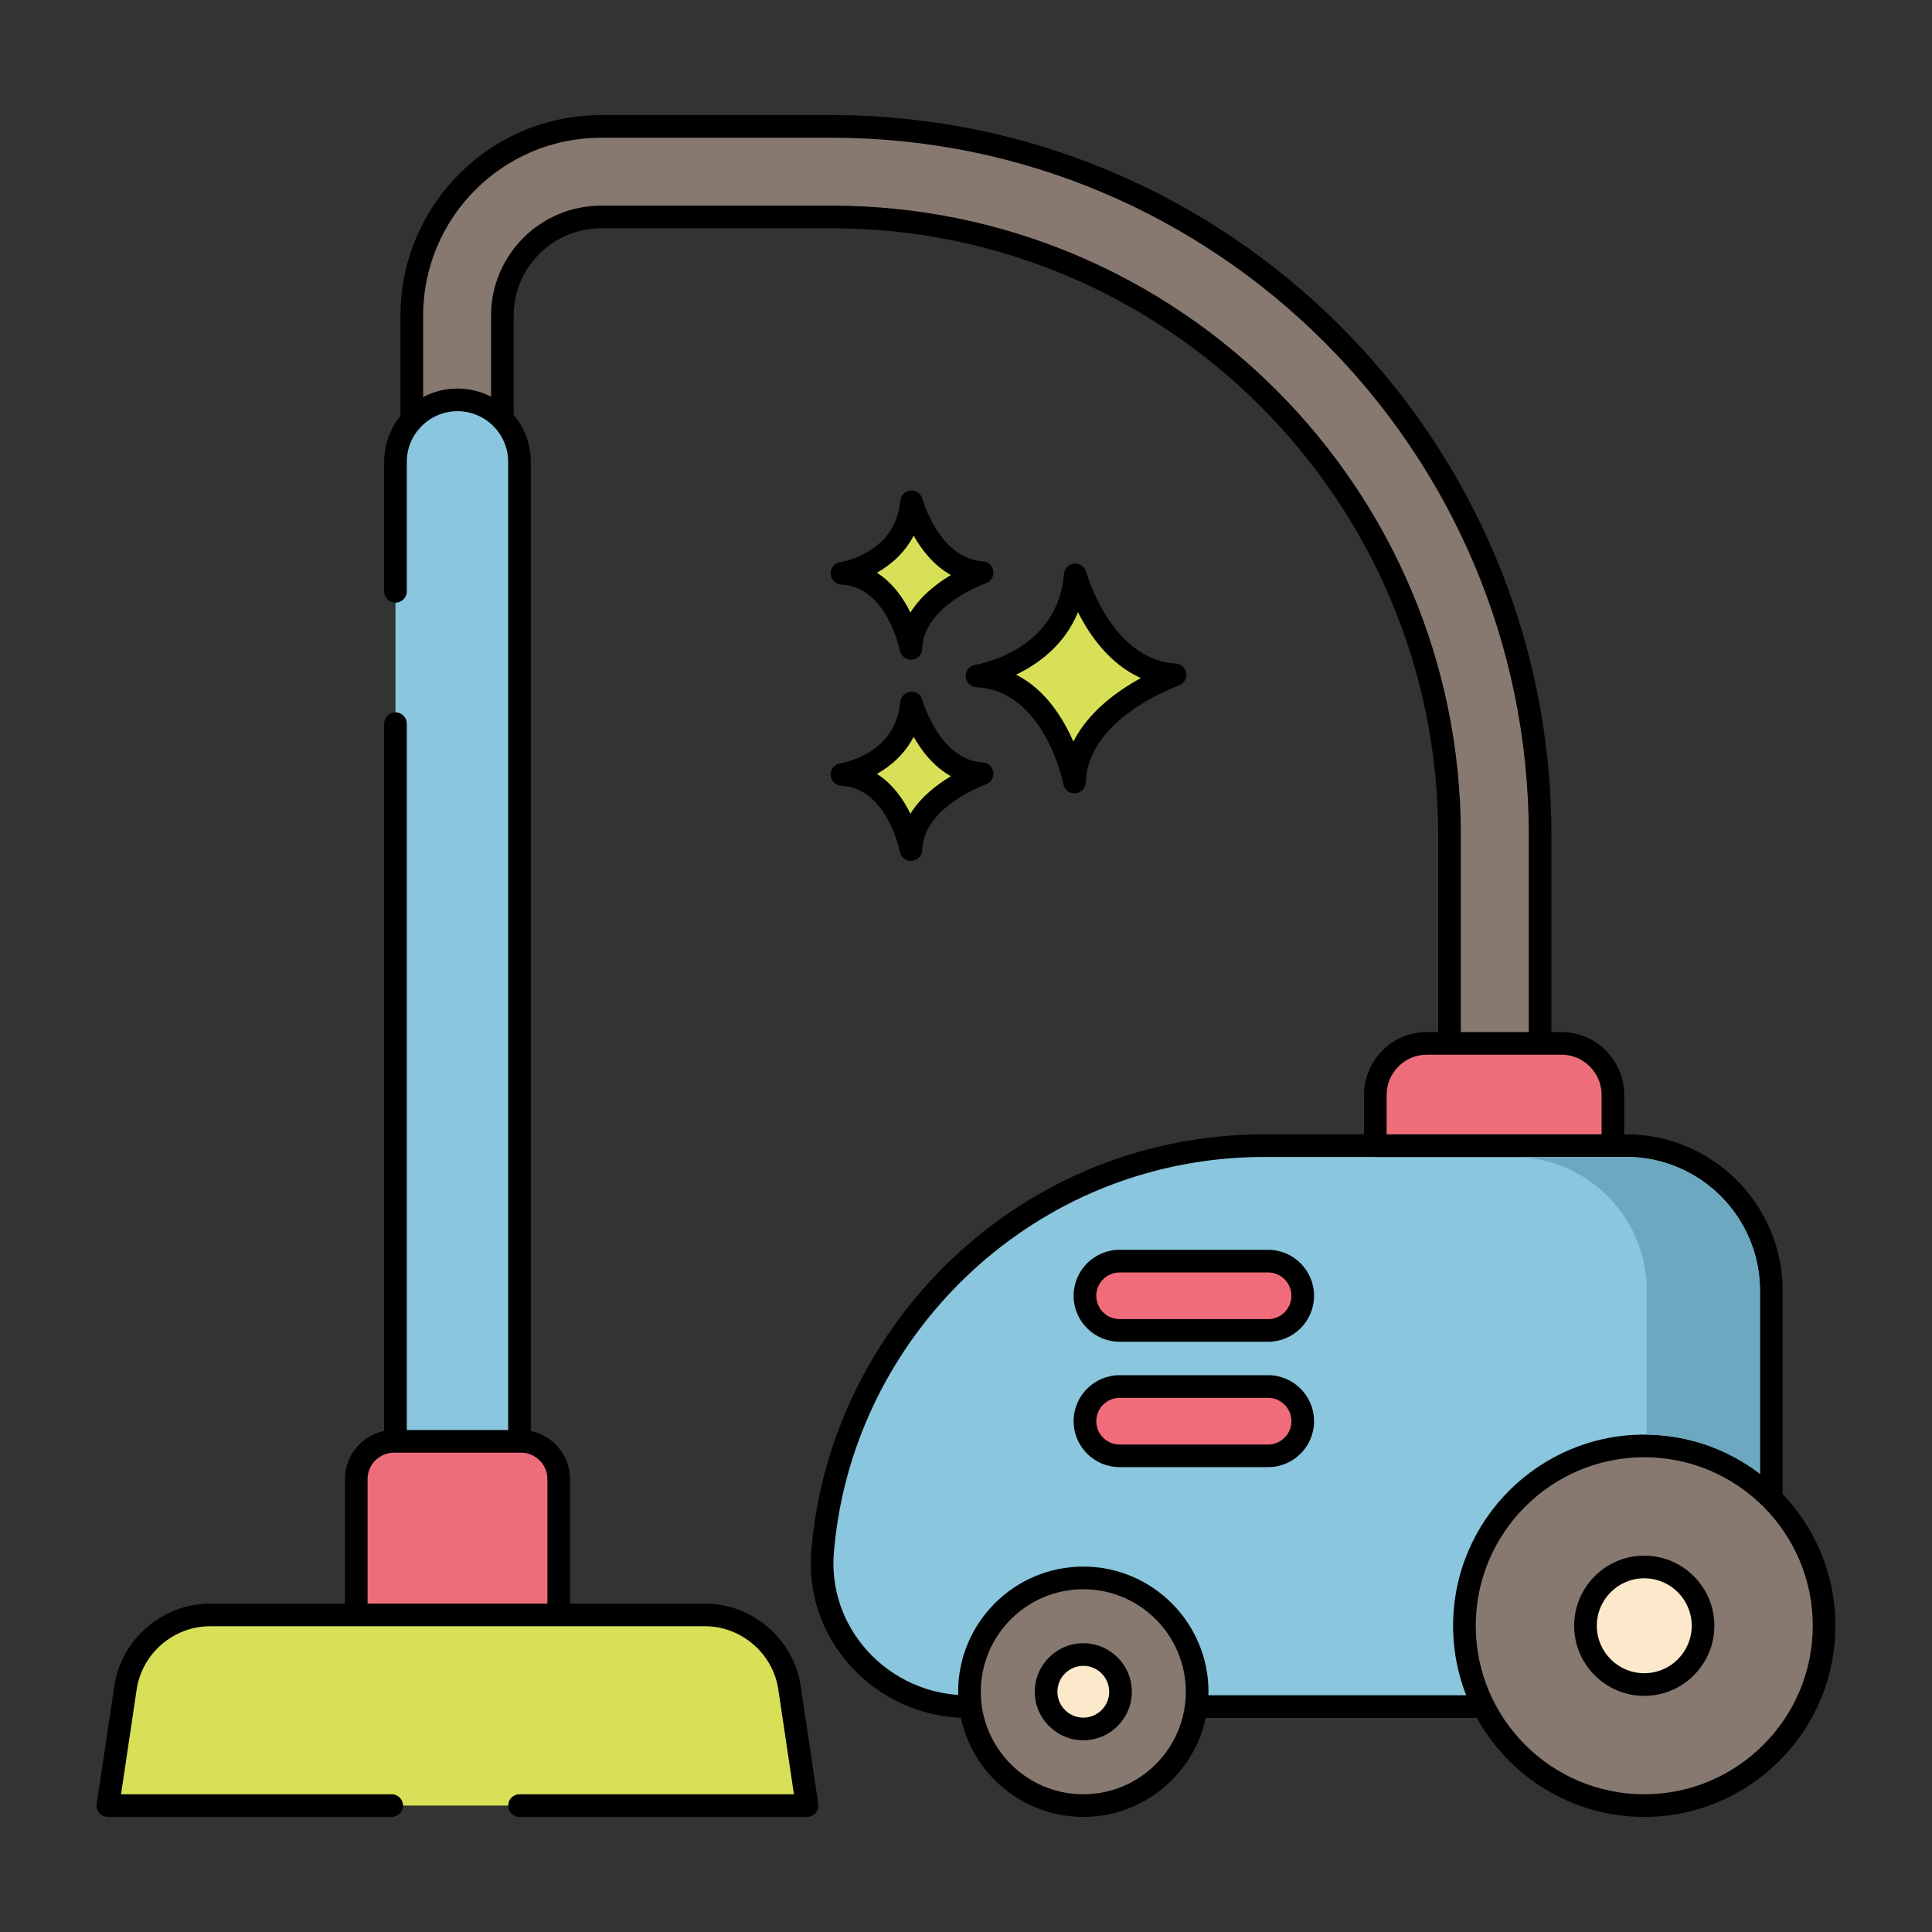 <?xml version="1.0"?>
<svg xmlns="http://www.w3.org/2000/svg" xmlns:xlink="http://www.w3.org/1999/xlink" xmlns:svgjs="http://svgjs.com/svgjs" version="1.1" width="512" height="512" x="0" y="0" viewBox="0 0 256 256" style="enable-background:new 0 0 512 512" xml:space="preserve" class=""><rect x="0" y="0" width="256" height="256" fill="#333333" stroke="none"/><g><g xmlns="http://www.w3.org/2000/svg"><path d="m60.384 225.747c-3.284-.099-5.815-2.964-5.815-6.249v-177.674c0-13.848 11.226-25.074 25.074-25.074h30.565c51.838 0 93.862 42.023 93.862 93.862v49.886c0 3.285-2.531 6.15-5.815 6.249-3.398.102-6.185-2.622-6.185-5.997v-50.139c0-45.211-36.651-81.861-81.861-81.861h-30.567c-7.22 0-13.074 5.853-13.074 13.074v177.926c.001 3.375-2.786 6.1-6.184 5.997z" fill="#87796f" data-original="#87796f" style=""/><path d="m60.572 227.25c-.078 0-.155-.001-.234-.004-4.008-.12-7.27-3.596-7.27-7.748v-177.675c0-14.652 11.921-26.573 26.574-26.573h30.564c52.583 0 95.362 42.779 95.362 95.361v49.887c0 4.152-3.261 7.628-7.27 7.748-2.046.077-3.984-.688-5.452-2.113-1.469-1.425-2.278-3.337-2.278-5.383v-50.139c0-44.312-36.05-80.361-80.361-80.361h-30.564c-6.382 0-11.574 5.191-11.574 11.573v177.927c0 2.046-.809 3.958-2.278 5.383-1.412 1.37-3.258 2.117-5.219 2.117zm19.071-209c-12.999 0-23.574 10.575-23.574 23.573v177.675c0 2.547 1.956 4.678 4.36 4.75 1.224.025 2.392-.414 3.273-1.268.881-.855 1.367-2.003 1.367-3.23v-177.927c0-8.036 6.538-14.573 14.574-14.573h30.565c45.966 0 83.361 37.396 83.361 83.361v50.139c0 1.227.485 2.375 1.367 3.23.881.855 2.05 1.295 3.273 1.268 2.404-.072 4.36-2.203 4.36-4.75v-49.887c0-50.928-41.433-92.361-92.362-92.361z" fill="#000000" data-original="#3a312a" style="" class=""/><path d="m142.48 76.177s3.408 12.659 13.222 13.246c0 0-13.1 4.525-13.321 14.202 0 0-2.578-13.572-12.925-14.059-.001.001 12.05-1.825 13.024-13.389z" fill="#d7e057" data-original="#d7e057" style="" class=""/><path d="m142.379 105.125c-.713 0-1.335-.506-1.472-1.218-.024-.124-2.494-12.417-11.522-12.843-.77-.036-1.387-.65-1.427-1.421-.04-.77.511-1.444 1.273-1.561.441-.068 10.894-1.816 11.754-12.032.061-.726.634-1.301 1.359-1.367.72-.063 1.393.398 1.584 1.102.032.116 3.259 11.626 11.864 12.142.714.043 1.297.584 1.395 1.292s-.319 1.388-.994 1.622c-.121.042-12.118 4.311-12.313 12.819-.018.767-.61 1.396-1.374 1.46-.043.003-.085.005-.127.005zm-7.74-15.729c3.878 1.969 6.23 5.746 7.586 8.876 2.027-4.021 5.942-6.787 8.949-8.427-4.134-1.842-6.783-5.651-8.334-8.723-1.793 4.36-5.271 6.868-8.201 8.274z" fill="#000000" data-original="#3a312a" style="" class=""/><path d="m120.781 93.158s2.411 8.954 9.352 9.369c0 0-9.266 3.201-9.422 10.045 0 0-1.824-9.6-9.142-9.944 0 0 8.523-1.291 9.212-9.47z" fill="#d7e057" data-original="#d7e057" style="" class=""/><path d="m120.709 114.072c-.713 0-1.337-.507-1.472-1.22-.016-.082-1.704-8.442-7.739-8.727-.77-.036-1.387-.65-1.427-1.421-.04-.77.511-1.444 1.273-1.561.296-.047 7.364-1.242 7.942-8.113.061-.726.635-1.303 1.36-1.368.73-.064 1.392.399 1.582 1.102.021.079 2.228 7.92 7.994 8.266.714.043 1.299.584 1.396 1.293.098.709-.32 1.389-.996 1.622-.081.028-8.282 2.952-8.413 8.661-.018.768-.611 1.397-1.376 1.461-.041.003-.082.005-.124.005zm-4.518-11.527c2.107 1.332 3.523 3.395 4.447 5.279 1.376-2.232 3.515-3.871 5.365-4.972-2.287-1.27-3.884-3.351-4.941-5.225-1.174 2.288-3.016 3.877-4.871 4.918z" fill="#000000" data-original="#3a312a" style="" class=""/><path d="m120.781 66.5s2.411 8.954 9.352 9.37c0 0-9.266 3.201-9.422 10.045 0 0-1.824-9.6-9.142-9.944 0 0 8.523-1.292 9.212-9.471z" fill="#d7e057" data-original="#d7e057" style="" class=""/><path d="m120.71 87.415c-.714 0-1.337-.507-1.473-1.22-.016-.082-1.704-8.442-7.739-8.726-.77-.036-1.387-.65-1.427-1.421-.04-.77.511-1.444 1.273-1.561.296-.047 7.364-1.242 7.942-8.113.061-.726.635-1.303 1.36-1.368.73-.065 1.392.399 1.582 1.102.021.079 2.228 7.92 7.994 8.265.715.042 1.299.584 1.396 1.293.098.709-.319 1.388-.996 1.622-.081.028-8.282 2.953-8.413 8.662-.018.768-.611 1.397-1.376 1.461-.041.002-.082.004-.123.004zm-4.519-11.527c2.107 1.332 3.523 3.395 4.447 5.279 1.376-2.232 3.515-3.872 5.365-4.973-2.287-1.269-3.884-3.35-4.941-5.224-1.174 2.288-3.016 3.877-4.871 4.918z" fill="#000000" data-original="#3a312a" style="" class=""/><path d="m217.534 226.133c9.484 0 17.172-7.688 17.172-17.172v-37.933c0-10.617-8.607-19.224-19.224-19.224h-47.987c-5.658 0-11.123.804-16.3 2.3-22.841 6.576-39.954 26.662-42.158 51.042-.007.068-.013.136-.02.203-1.059 11.181 7.929 20.784 19.16 20.784z" fill="#8ac6dd" data-original="#8ac6dd" style="" class=""/><path d="m217.534 227.633h-89.356c-5.855 0-11.475-2.485-15.417-6.818-3.922-4.311-5.782-9.854-5.236-15.607l.021-.213c2.213-24.487 19.588-45.525 43.235-52.333 5.418-1.564 11.042-2.358 16.715-2.358h47.987c11.427 0 20.724 9.297 20.724 20.725v37.933c-.001 10.295-8.377 18.671-18.673 18.671zm-50.039-74.329c-5.391 0-10.735.754-15.884 2.241-22.467 6.469-38.976 26.456-41.08 49.736l-.02.207c-.465 4.904 1.122 9.629 4.469 13.308 3.375 3.709 8.185 5.837 13.197 5.837h89.356c8.642 0 15.672-7.03 15.672-15.672v-37.933c0-9.773-7.951-17.725-17.724-17.725h-47.986z" fill="#000000" data-original="#3a312a" style="" class=""/><path d="m182.239 145.078v6.726h31.48v-6.726c0-3.771-3.057-6.828-6.828-6.828h-17.824c-3.771 0-6.828 3.057-6.828 6.828z" fill="#ed6e7a" data-original="#ed6e7a" style=""/><path d="m213.719 153.304h-31.48c-.829 0-1.5-.672-1.5-1.5v-6.726c0-4.592 3.736-8.328 8.328-8.328h17.824c4.592 0 8.329 3.736 8.329 8.328v6.726c-.001.828-.672 1.5-1.501 1.5zm-29.98-3h28.48v-5.226c0-2.938-2.391-5.328-5.329-5.328h-17.824c-2.938 0-5.328 2.391-5.328 5.328v5.226z" fill="#000000" data-original="#3a312a" style="" class=""/><circle cx="217.873" cy="215.421" fill="#87796f" r="23.829" data-original="#87796f" style=""/><path d="m217.873 240.75c-13.966 0-25.329-11.362-25.329-25.329s11.362-25.329 25.329-25.329c13.966 0 25.329 11.362 25.329 25.329s-11.363 25.329-25.329 25.329zm0-47.658c-12.312 0-22.329 10.017-22.329 22.329s10.017 22.329 22.329 22.329c12.313 0 22.329-10.017 22.329-22.329s-10.017-22.329-22.329-22.329z" fill="#000000" data-original="#3a312a" style="" class=""/><path d="m217.873 207.631c-4.303 0-7.79 3.488-7.79 7.79s3.488 7.79 7.79 7.79 7.79-3.488 7.79-7.79c0-4.303-3.488-7.79-7.79-7.79z" fill="#fce8cb" data-original="#fce8cb" style=""/><path d="m217.873 224.711c-5.123 0-9.29-4.168-9.29-9.29s4.167-9.29 9.29-9.29 9.29 4.168 9.29 9.29-4.167 9.29-9.29 9.29zm0-15.58c-3.468 0-6.29 2.821-6.29 6.29s2.822 6.29 6.29 6.29c3.469 0 6.29-2.821 6.29-6.29s-2.822-6.29-6.29-6.29z" fill="#000000" data-original="#3a312a" style="" class=""/><ellipse cx="143.544" cy="224.166" fill="#87796f" rx="15.084" ry="15.084" transform="matrix(.987 -.16 .16 .987 -34.054 25.888)" data-original="#87796f" style=""/><path d="m143.544 240.75c-9.145 0-16.584-7.439-16.584-16.584s7.44-16.585 16.584-16.585c9.145 0 16.585 7.44 16.585 16.585s-7.44 16.584-16.585 16.584zm0-30.169c-7.491 0-13.584 6.094-13.584 13.585 0 7.49 6.094 13.584 13.584 13.584 7.491 0 13.585-6.094 13.585-13.584-.001-7.491-6.094-13.585-13.585-13.585z" fill="#000000" data-original="#3a312a" style="" class=""/><path d="m143.544 219.234c-2.724 0-4.931 2.208-4.931 4.931s2.208 4.931 4.931 4.931c2.724 0 4.931-2.208 4.931-4.931s-2.208-4.931-4.931-4.931z" fill="#fce8cb" data-original="#fce8cb" style=""/><path d="m143.544 230.597c-3.546 0-6.432-2.885-6.432-6.431 0-3.547 2.885-6.432 6.432-6.432 3.546 0 6.431 2.885 6.431 6.432 0 3.546-2.885 6.431-6.431 6.431zm0-9.863c-1.892 0-3.432 1.539-3.432 3.432 0 1.892 1.54 3.431 3.432 3.431s3.431-1.539 3.431-3.431c0-1.893-1.539-3.432-3.431-3.432z" fill="#000000" data-original="#3a312a" style="" class=""/><path d="m172.62 171.698c0-2.536-2.056-4.591-4.591-4.591h-19.675c-2.536 0-4.591 2.055-4.591 4.591 0 2.535 2.055 4.591 4.591 4.591h19.675c2.535 0 4.591-2.055 4.591-4.591z" fill="#f16c7a" data-original="#f16c7a" style="" class=""/><path d="m168.028 177.789h-19.675c-3.359 0-6.091-2.732-6.091-6.091s2.732-6.091 6.091-6.091h19.675c3.359 0 6.091 2.732 6.091 6.091s-2.732 6.091-6.091 6.091zm-19.674-9.182c-1.705 0-3.091 1.387-3.091 3.091s1.387 3.091 3.091 3.091h19.675c1.705 0 3.091-1.387 3.091-3.091s-1.387-3.091-3.091-3.091z" fill="#000000" data-original="#3a312a" style="" class=""/><path d="m172.62 188.313c0-2.536-2.056-4.591-4.591-4.591h-19.675c-2.536 0-4.591 2.055-4.591 4.591 0 2.535 2.055 4.591 4.591 4.591h19.675c2.535 0 4.591-2.056 4.591-4.591z" fill="#f16c7a" data-original="#f16c7a" style="" class=""/><path d="m168.028 194.403h-19.675c-3.359 0-6.091-2.732-6.091-6.091s2.732-6.091 6.091-6.091h19.675c3.359 0 6.091 2.732 6.091 6.091s-2.732 6.091-6.091 6.091zm-19.674-9.181c-1.705 0-3.091 1.387-3.091 3.091s1.387 3.091 3.091 3.091h19.675c1.705 0 3.091-1.387 3.091-3.091s-1.387-3.091-3.091-3.091z" fill="#000000" data-original="#3a312a" style="" class=""/><path d="m52.404 95.894v120.092h16.432v-154.784c0-4.538-3.678-8.216-8.216-8.216s-8.216 3.678-8.216 8.216v17.154z" fill="#8ac6dd" data-original="#8ac6dd" style="" class=""/><path d="m68.835 217.485h-16.431c-.829 0-1.5-.672-1.5-1.5v-120.091c0-.828.671-1.5 1.5-1.5s1.5.672 1.5 1.5v118.592h13.432v-153.284c0-3.704-3.013-6.717-6.716-6.717s-6.716 3.013-6.716 6.717v17.154c0 .828-.671 1.5-1.5 1.5s-1.5-.672-1.5-1.5v-17.154c0-5.357 4.358-9.717 9.716-9.717 5.357 0 9.716 4.359 9.716 9.717v154.783c-.001.829-.672 1.5-1.501 1.5z" fill="#000000" data-original="#3a312a" style="" class=""/><path d="m74.033 213.986v-17.999c0-2.762-2.239-5.001-5-5.001h-16.827c-2.762 0-5.001 2.239-5.001 5.001v17.999z" fill="#ed6e7a" data-original="#ed6e7a" style=""/><path d="m74.033 215.486h-26.827c-.829 0-1.5-.672-1.5-1.5v-18c0-3.584 2.916-6.5 6.5-6.5h16.826c3.585 0 6.501 2.916 6.501 6.5v18c0 .828-.671 1.5-1.5 1.5zm-25.327-3h23.827v-16.5c0-1.93-1.57-3.5-3.501-3.5h-16.825c-1.93 0-3.5 1.57-3.5 3.5v16.5z" fill="#000000" data-original="#3a312a" style="" class=""/><path d="m68.838 239.25h38.103s-1.263-8.472-2.326-15.604c-.828-5.553-5.596-9.661-11.21-9.661h-65.57c-5.615 0-10.383 4.11-11.211 9.664l-2.326 15.601h37.603z" fill="#d7e057" data-original="#d7e057" style="" class=""/><path d="m106.941 240.75h-38.103c-.829 0-1.5-.672-1.5-1.5s.671-1.5 1.5-1.5h36.363l-2.069-13.883c-.712-4.778-4.894-8.382-9.727-8.382h-65.57c-4.832 0-9.014 3.604-9.727 8.385l-2.069 13.88h35.863c.829 0 1.5.672 1.5 1.5s-.671 1.5-1.5 1.5h-37.604c-.436 0-.851-.19-1.136-.52-.285-.331-.412-.769-.347-1.2l2.326-15.601c.93-6.239 6.387-10.943 12.694-10.943h65.57c6.307 0 11.765 4.703 12.694 10.94l2.326 15.603c.064.432-.063.87-.347 1.201-.286.33-.701.52-1.137.52z" fill="#000000" data-original="#3a312a" style="" class=""/><path d="m215.479 153.3h-15c9.78 0 17.73 7.95 17.73 17.73v19.07c5.63.07 10.82 1.99 15 5.18v-24.25c0-9.78-7.95-17.73-17.73-17.73z" fill="#6ca8bf" data-original="#6ca8bf" style="" class=""/></g></g></svg>
